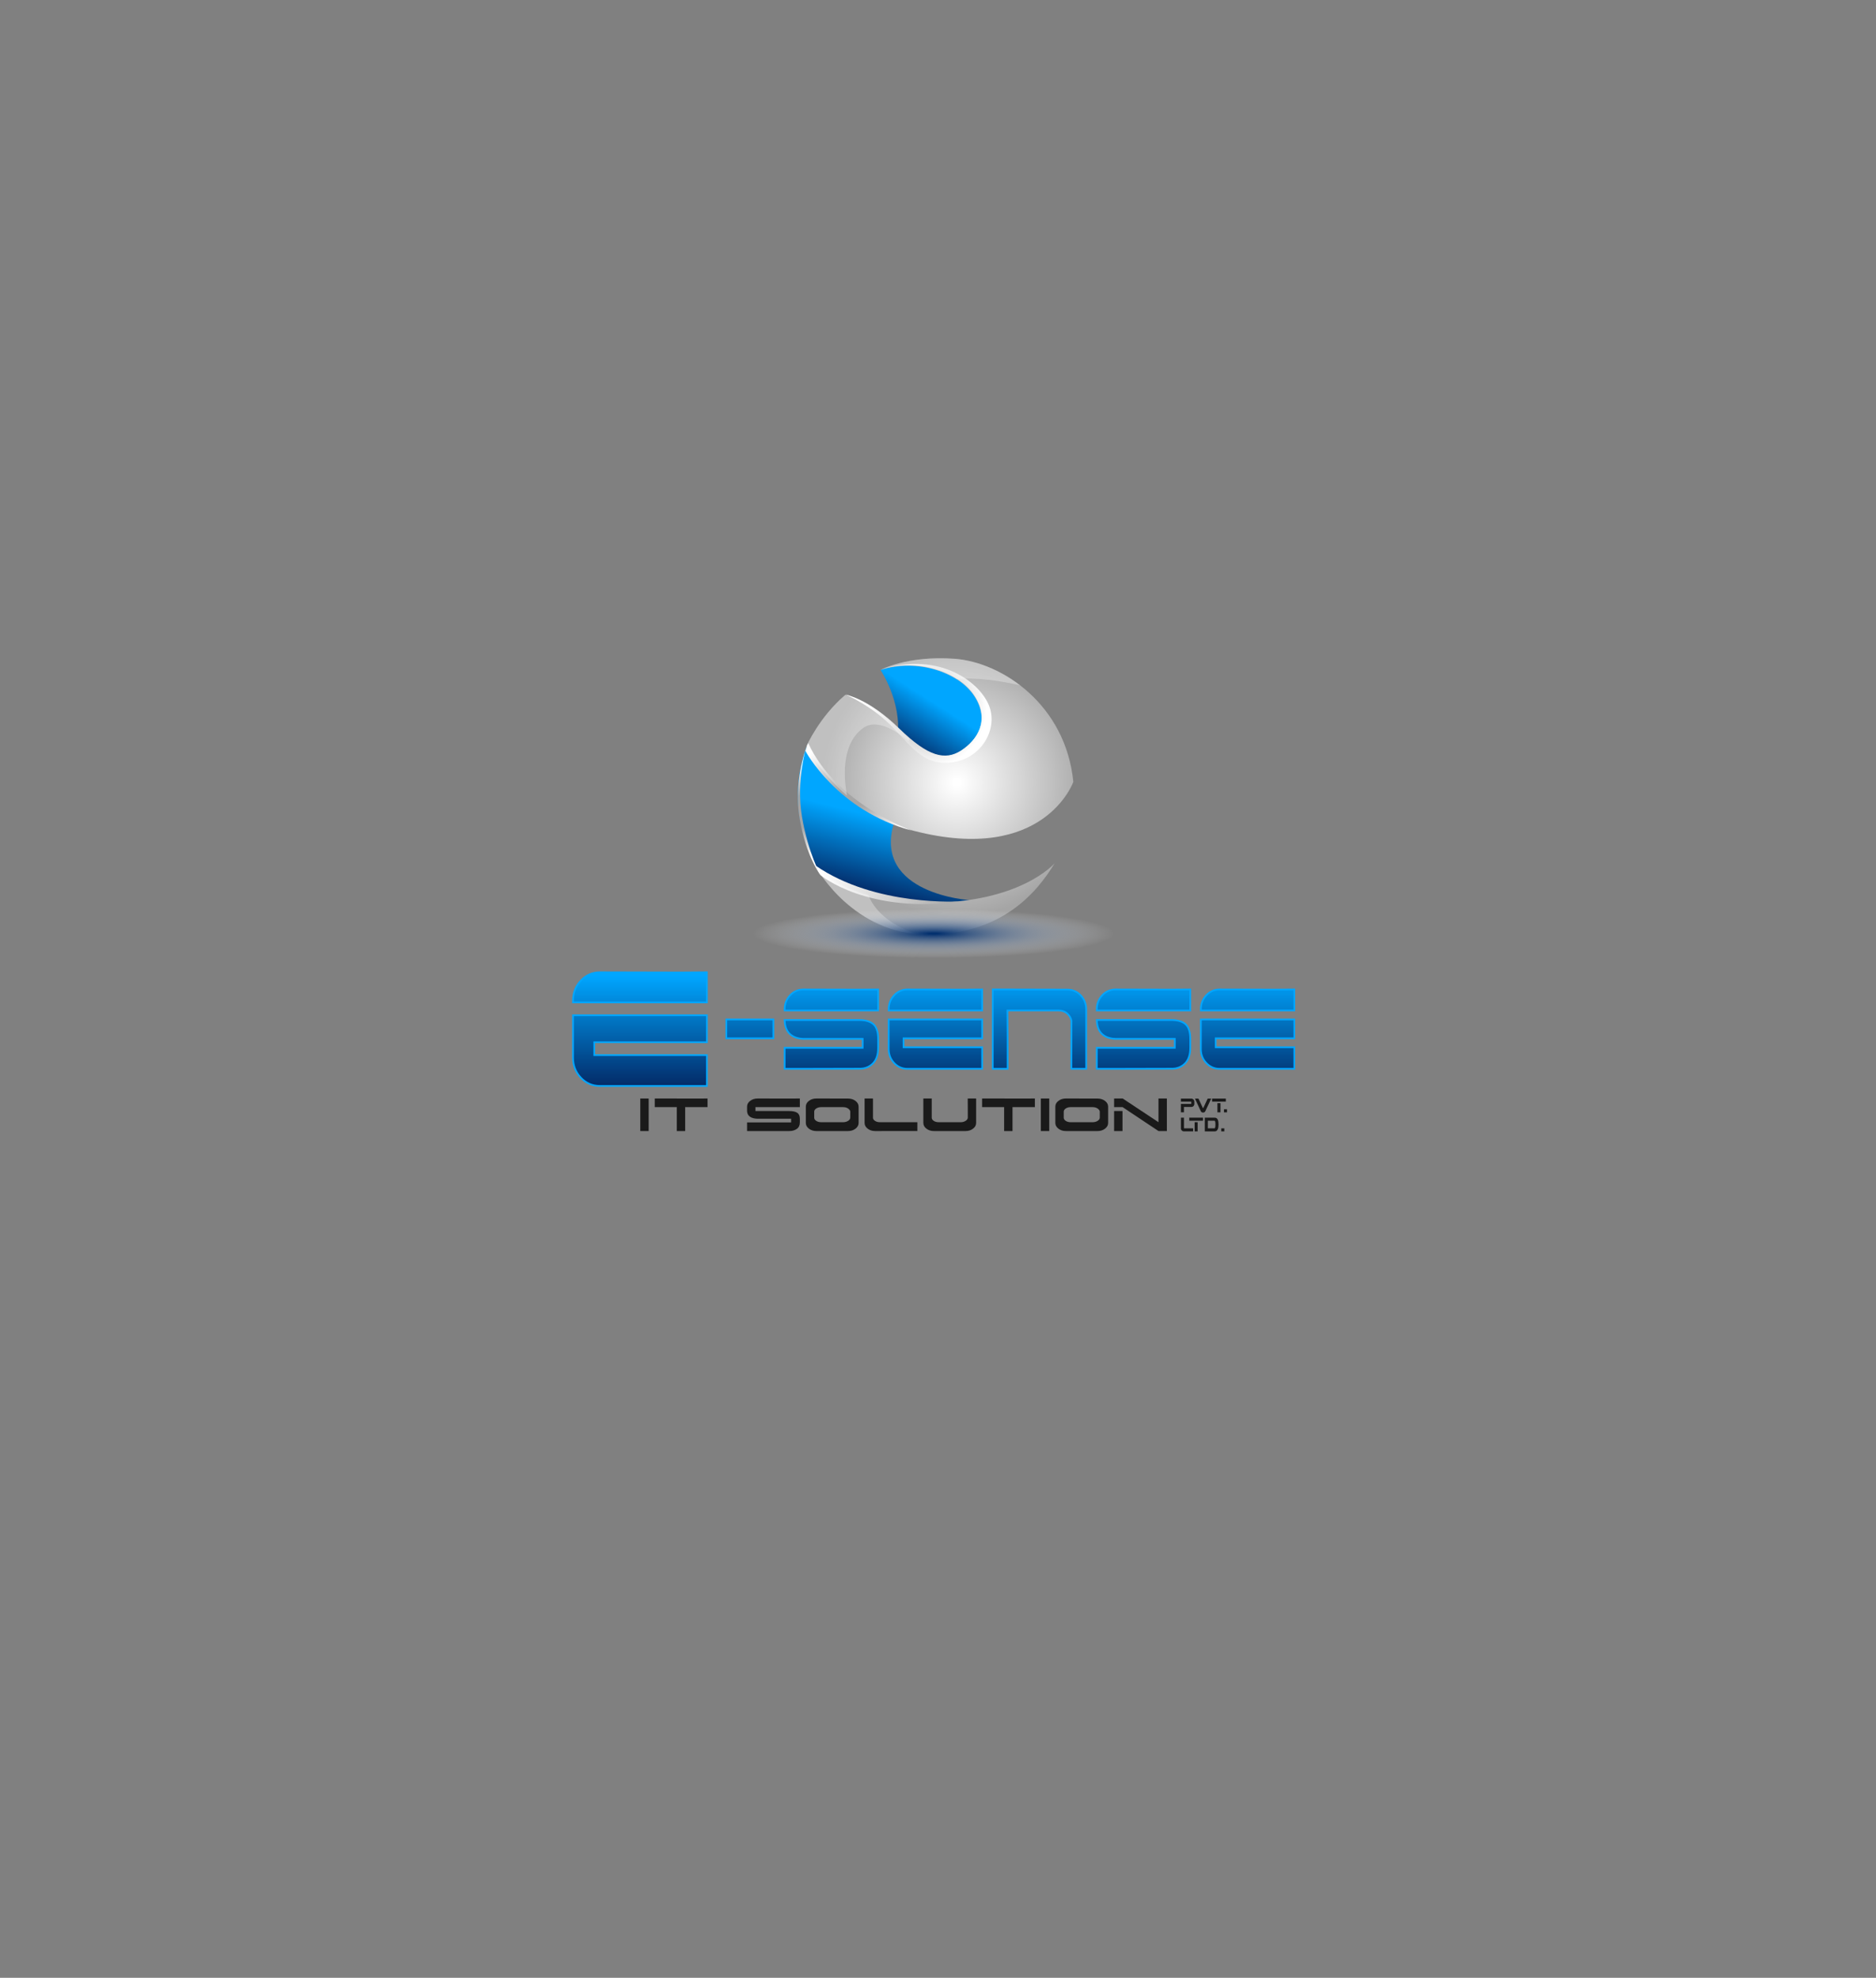 <?xml version="1.0" encoding="utf-8"?>
<!-- Generator: Adobe Illustrator 15.0.0, SVG Export Plug-In . SVG Version: 6.00 Build 0)  -->
<!DOCTYPE svg PUBLIC "-//W3C//DTD SVG 1.1//EN" "http://www.w3.org/Graphics/SVG/1.1/DTD/svg11.dtd">
<svg version="1.1" xmlns="http://www.w3.org/2000/svg" xmlns:xlink="http://www.w3.org/1999/xlink" x="0px" y="0px" width="600px"
	 height="632.571px" viewBox="0 0 600 632.571" enable-background="new 0 0 600 632.571" xml:space="preserve">
<rect x="0" y="0" width="600" height="632.571" fill="#808080" stroke="none"/>
<g id="Linear_Logo">
</g>
<g id="Stack_Logo">
	<g>
		<linearGradient id="SVGID_1_" gradientUnits="userSpaceOnUse" x1="278.547" y1="285.033" x2="284.241" y2="262.256">
			<stop  offset="0" style="stop-color:#032E6C"/>
			<stop  offset="1" style="stop-color:#00A6FF"/>
		</linearGradient>
		<path fill="url(#SVGID_1_)" d="M258.497,237.679c0,0-9.36,18.582,3.441,41.294c0,0,19.682,14.818,48.313,8.946
			c0,0-31.151-1.925-24.361-24.684C285.89,263.235,270.975,234.926,258.497,237.679z"/>
		<linearGradient id="SVGID_2_" gradientUnits="userSpaceOnUse" x1="288.808" y1="238.535" x2="297.907" y2="224.197">
			<stop  offset="0" style="stop-color:#032E6C"/>
			<stop  offset="1" style="stop-color:#00A6FF"/>
		</linearGradient>
		<path fill="url(#SVGID_2_)" d="M281.62,214.279c0,0,6.885,10.278,5.416,21.29c0,0,7.523,9.726,16.701,7.523
			c9.176-2.203,13.766-12.848,10.095-21.473S293.457,209.507,281.62,214.279z"/>
		<radialGradient id="SVGID_3_" cx="258.812" cy="259.289" r="14.823" gradientUnits="userSpaceOnUse">
			<stop  offset="0.388" style="stop-color:#A5A5A5"/>
			<stop  offset="1" style="stop-color:#FFFFFF"/>
		</radialGradient>
		<path fill="url(#SVGID_3_)" d="M257.946,238.643c0,0-3.419,10.983-1.446,22.643c1.928,11.376,5.943,18.65,5.943,18.65
			s-4.635-5.919-6.698-18.122C253.769,250.121,257.578,240.337,257.946,238.643z"/>
		<radialGradient id="SVGID_4_" cx="306.036" cy="250.315" r="43.028" gradientUnits="userSpaceOnUse">
			<stop  offset="0.024" style="stop-color:#FFFFFF"/>
			<stop  offset="1" style="stop-color:#A5A5A5"/>
		</radialGradient>
		<path fill="url(#SVGID_4_)" d="M281.62,214.279c0,0,8.534-4.68,23.675-3.579c15.142,1.101,35.513,14.59,37.99,39.366
			c0,0-9.279,26.399-50.928,15.691c-24.088-6.193-34.411-27.115-34.411-27.115s3.992-9.223,12.388-16.38
			c0,0,7.517,1.381,17.253,10.921c9.177,8.992,14.68,10.276,19.772,6.973c5.094-3.304,9.361-9.635,4.268-17.481
			C306.534,214.83,293.045,210.563,281.62,214.279z M261.342,277.871c0,0,11.7,21.06,35.374,21.06
			c23.676,0,34.962-13.488,40.606-22.85c0,0-10.736,12.663-40.331,12.663C271.527,288.744,261.342,277.871,261.342,277.871z"/>
		<radialGradient id="SVGID_5_" cx="296.74" cy="226.576" r="18.832" gradientUnits="userSpaceOnUse">
			<stop  offset="0" style="stop-color:#A5A5A5"/>
			<stop  offset="1" style="stop-color:#FFFFFF"/>
		</radialGradient>
		<path fill="url(#SVGID_5_)" d="M316.561,226.347c2.386,7.34-2.845,16.012-11.516,17.388c-9.053,1.437-12.754-3.993-19.362-10.966
			c-6.606-6.973-15.278-10.644-15.278-10.644s7.517,1.38,17.253,10.92c9.177,8.993,14.68,10.276,19.774,6.973
			c5.093-3.304,9.359-9.635,4.268-17.481c-5.094-7.846-18.583-12.112-30.008-8.396C300.871,208.085,314.063,218.661,316.561,226.347
			z"/>
		<linearGradient id="SVGID_6_" gradientUnits="userSpaceOnUse" x1="260.791" y1="282.984" x2="307.223" y2="282.984">
			<stop  offset="0.024" style="stop-color:#FFFFFF"/>
			<stop  offset="1" style="stop-color:#A5A5A5"/>
		</linearGradient>
		<path fill="url(#SVGID_6_)" d="M260.791,276.814c0,0,0.735,1.837,1.652,3.121c0,0,14.956,12.574,44.779,8.352
			C307.223,288.287,280.062,290.121,260.791,276.814z"/>
		<radialGradient id="SVGID_7_" cx="274.601" cy="251.672" r="18.773" gradientUnits="userSpaceOnUse">
			<stop  offset="0.309" style="stop-color:#A5A5A5"/>
			<stop  offset="1" style="stop-color:#FFFFFF"/>
		</radialGradient>
		<path fill="url(#SVGID_7_)" d="M258.497,237.679c0,0-0.46,0.734-0.919,2.478c0,0,10.005,19.084,34.045,25.508
			C291.623,265.665,267.396,257.131,258.497,237.679z"/>
		<g opacity="0.3">
			<defs>
				<path id="SVGID_8_" opacity="0.3" d="M329.796,220.06c0,0-25.877-7.157-30.832,0.551c-4.956,7.708-8.442,16.426-8.442,16.426
					s-8.995-8.441-14.684-4.036c-7.196,5.57-5.781,16.792-4.955,21.472l6.056,27.252c0,0-1.376,12.388,19.821,18.168
					c0,0-37.16,0.667-42.395-39.365c-4.681-35.788,30.282-48.727,36.889-50.103C297.863,209.049,316.584,208.223,329.796,220.06z"/>
			</defs>
			<clipPath id="SVGID_9_">
				<use xlink:href="#SVGID_8_"  overflow="visible"/>
			</clipPath>
			<path clip-path="url(#SVGID_9_)" fill="#FFFFFF" d="M281.62,214.279c0,0,8.534-4.68,23.675-3.579
				c15.142,1.101,35.513,14.59,37.99,39.366c0,0-9.279,26.399-50.928,15.691c-24.088-6.193-34.411-27.115-34.411-27.115
				s3.992-9.223,12.388-16.38c0,0,7.517,1.381,17.253,10.921c9.177,8.992,14.68,10.276,19.772,6.973
				c5.094-3.304,9.361-9.635,4.268-17.481C306.534,214.83,293.045,210.563,281.62,214.279z M261.342,277.871
				c0,0,11.7,21.06,35.374,21.06c23.676,0,34.962-13.488,40.606-22.85c0,0-10.736,12.663-40.331,12.663
				C271.527,288.744,261.342,277.871,261.342,277.871z"/>
		</g>
	</g>
	
		<radialGradient id="SVGID_10_" cx="298.611" cy="298.484" r="57.907" gradientTransform="matrix(1 0 0 0.136 0 258.012)" gradientUnits="userSpaceOnUse">
		<stop  offset="0.024" style="stop-color:#03306E"/>
		<stop  offset="1" style="stop-color:#FEFEFE;stop-opacity:0"/>
	</radialGradient>
	<ellipse fill="url(#SVGID_10_)" cx="298.611" cy="298.485" rx="59.216" ry="7.852"/>
	<g>
		<linearGradient id="SVGID_11_" gradientUnits="userSpaceOnUse" x1="204.676" y1="346.451" x2="204.676" y2="312.1">
			<stop  offset="0" style="stop-color:#032E6C"/>
			<stop  offset="1" style="stop-color:#00A6FF"/>
		</linearGradient>
		<path fill="url(#SVGID_11_)" d="M183.265,320.624v-0.563c0-2.498,0.831-4.632,2.495-6.4c1.663-1.771,3.69-2.655,6.079-2.655
			l25.676,0.063l8.574-0.063v9.618h-30.257h-2.404H183.265z M220.1,337.487h5.988v9.869h-8.574h-25.676
			c-2.389,0-4.416-0.884-6.079-2.656c-1.664-1.767-2.495-3.902-2.495-6.4v-13.553h42.823v8.617h-36.019v4.123h5.716h17.873H220.1z"
			/>
		<linearGradient id="SVGID_12_" gradientUnits="userSpaceOnUse" x1="239.825" y1="346.454" x2="239.825" y2="312.096">
			<stop  offset="0" style="stop-color:#032E6C"/>
			<stop  offset="1" style="stop-color:#00A6FF"/>
		</linearGradient>
		<path fill="url(#SVGID_12_)" d="M232.305,332.103v-6.017h15.04v6.017h-12.697H232.305z"/>
		<linearGradient id="SVGID_13_" gradientUnits="userSpaceOnUse" x1="265.9" y1="346.451" x2="265.9" y2="312.099">
			<stop  offset="0" style="stop-color:#032E6C"/>
			<stop  offset="1" style="stop-color:#00A6FF"/>
		</linearGradient>
		<path fill="url(#SVGID_13_)" d="M250.955,323.208v-0.392c0-1.744,0.58-3.232,1.741-4.468c1.16-1.236,2.576-1.854,4.243-1.854
			l17.922,0.044l5.984-0.044v6.714h-21.119h-1.679H250.955z M250.955,335.153v6.714h5.984l17.922-0.044
			c1.71,0.029,3.134-0.515,4.274-1.635c1.14-1.117,1.709-2.797,1.709-5.035v-2.876c0-2.209-0.502-3.764-1.503-4.665
			c-1.003-0.902-2.507-1.354-4.513-1.354h-19.125h-4.75c0.042,1.978,0.591,3.462,1.646,4.448c1.055,0.99,2.491,1.513,4.307,1.57
			h18.997v2.876H250.955z"/>
		<linearGradient id="SVGID_14_" gradientUnits="userSpaceOnUse" x1="299.178" y1="346.451" x2="299.178" y2="312.099">
			<stop  offset="0" style="stop-color:#032E6C"/>
			<stop  offset="1" style="stop-color:#00A6FF"/>
		</linearGradient>
		<path fill="url(#SVGID_14_)" d="M284.233,323.208v-0.392c0-1.744,0.58-3.232,1.741-4.468c1.16-1.236,2.575-1.854,4.243-1.854
			l17.922,0.044l5.983-0.044v6.714h-21.118h-1.679H284.233z M309.943,334.979h4.179v6.888h-5.983h-17.922
			c-1.667,0-3.083-0.617-4.243-1.854c-1.161-1.233-1.741-2.724-1.741-4.467v-9.46h29.889v6.017h-25.14v2.877h3.989h12.475H309.943z"
			/>
		<linearGradient id="SVGID_15_" gradientUnits="userSpaceOnUse" x1="332.456" y1="346.451" x2="332.456" y2="312.099">
			<stop  offset="0" style="stop-color:#032E6C"/>
			<stop  offset="1" style="stop-color:#00A6FF"/>
		</linearGradient>
		<path fill="url(#SVGID_15_)" d="M322.26,341.867h-4.749v-18.659v-6.714h5.984l17.921,0.044c1.668,0,3.083,0.619,4.244,1.854
			c1.16,1.236,1.741,2.724,1.741,4.468v12.687v6.321h-4.749l0.031-10.462v-4.883c-0.147-0.873-0.592-1.644-1.331-2.312
			c-0.738-0.668-1.666-1.003-2.785-1.003h-12.286h-4.085l0.063,8.284v3.487V341.867z"/>
		<linearGradient id="SVGID_16_" gradientUnits="userSpaceOnUse" x1="365.735" y1="346.451" x2="365.735" y2="312.099">
			<stop  offset="0" style="stop-color:#032E6C"/>
			<stop  offset="1" style="stop-color:#00A6FF"/>
		</linearGradient>
		<path fill="url(#SVGID_16_)" d="M350.79,323.208v-0.392c0-1.744,0.579-3.232,1.741-4.468c1.16-1.236,2.575-1.854,4.243-1.854
			l17.921,0.044l5.985-0.044v6.714H359.56h-1.678H350.79z M350.79,335.153v6.714h5.984l17.921-0.044
			c1.71,0.029,3.134-0.515,4.275-1.635c1.139-1.117,1.71-2.797,1.71-5.035v-2.876c0-2.209-0.502-3.764-1.504-4.665
			c-1.004-0.902-2.509-1.354-4.512-1.354h-19.127h-4.748c0.041,1.978,0.59,3.462,1.646,4.448c1.055,0.99,2.49,1.513,4.306,1.57
			h18.999v2.876H350.79z"/>
		<linearGradient id="SVGID_17_" gradientUnits="userSpaceOnUse" x1="399.014" y1="346.451" x2="399.014" y2="312.099">
			<stop  offset="0" style="stop-color:#032E6C"/>
			<stop  offset="1" style="stop-color:#00A6FF"/>
		</linearGradient>
		<path fill="url(#SVGID_17_)" d="M384.068,323.208v-0.392c0-1.744,0.579-3.232,1.74-4.468c1.16-1.236,2.575-1.854,4.244-1.854
			l17.92,0.044l5.985-0.044v6.714h-21.119h-1.68H384.068z M409.778,334.979h4.18v6.888h-5.985h-17.92
			c-1.669,0-3.084-0.617-4.244-1.854c-1.161-1.233-1.74-2.724-1.74-4.467v-9.46h29.89v6.017h-25.142v2.877h3.99h12.476H409.778z"/>
	</g>
	<g>
		<g>
			<path fill="#00A6FF" d="M226.363,347.608h-34.525c-2.458,0-4.571-0.923-6.279-2.742c-1.705-1.812-2.569-4.028-2.569-6.59v-13.828
				h43.374v9.169h-36.019v3.571h36.019V347.608z M183.541,324.999v13.277c0,2.416,0.814,4.506,2.419,6.212
				c1.601,1.705,3.578,2.569,5.878,2.569h33.974v-9.318h-36.019v-4.673h36.019v-8.067H183.541z M226.363,320.877H182.99v-0.838
				c0-2.561,0.865-4.777,2.569-6.59c1.709-1.819,3.822-2.742,6.279-2.742l25.677,0.063l8.848-0.066V320.877z M183.541,320.325
				h42.271v-9.064l-8.296,0.061l-25.679-0.063c-2.298,0-4.275,0.864-5.877,2.569c-1.605,1.707-2.419,3.796-2.419,6.212V320.325z"/>
		</g>
		<g>
			<path fill="#00A6FF" d="M247.621,332.354h-15.591v-6.567h15.591V332.354z M232.581,331.804h14.489v-5.466h-14.489V331.804z"/>
		</g>
		<g>
			<path fill="#00A6FF" d="M256.939,342.119h-6.26v-7.265h24.95v-2.325h-18.722c-1.885-0.059-3.395-0.611-4.495-1.644
				c-1.107-1.034-1.69-2.597-1.733-4.644l-0.006-0.281h24.155c2.066,0,3.646,0.479,4.697,1.424c1.059,0.951,1.595,2.59,1.595,4.869
				v2.877c0,2.306-0.603,4.065-1.792,5.231c-1.157,1.138-2.617,1.714-4.338,1.714l-0.134-0.001L256.939,342.119z M251.23,341.568
				h5.708l17.922-0.044l0.13,0.001c1.571,0,2.9-0.522,3.952-1.557c1.08-1.058,1.627-2.686,1.627-4.838v-2.877
				c0-2.116-0.475-3.617-1.413-4.46c-0.946-0.851-2.402-1.282-4.328-1.282h-23.589c0.085,1.754,0.605,3.089,1.55,3.972
				c1,0.938,2.389,1.44,4.127,1.495h19.265v3.428H251.23V341.568z M281.121,323.461h-30.441v-0.667c0-1.81,0.611-3.376,1.816-4.657
				c1.208-1.287,2.704-1.94,4.443-1.94l17.923,0.044l6.259-0.046V323.461z M251.23,322.909h29.339v-6.16l-5.707,0.042l-17.925-0.045
				c-1.581,0-2.941,0.595-4.041,1.769c-1.106,1.175-1.667,2.615-1.667,4.279V322.909z"/>
		</g>
		<g>
			<path fill="#00A6FF" d="M314.397,342.119h-24.181c-1.74,0-3.235-0.652-4.443-1.94c-1.205-1.28-1.816-2.847-1.816-4.656v-9.735
				h30.44v6.567h-25.14v2.326h25.14V342.119z M284.508,326.338v9.185c0,1.665,0.561,3.104,1.667,4.278
				c1.101,1.173,2.46,1.768,4.042,1.768h23.63v-6.336h-25.14v-3.429h25.14v-5.466H284.508z M314.397,323.461h-30.44v-0.667
				c0-1.81,0.611-3.376,1.816-4.657c1.208-1.287,2.704-1.94,4.443-1.94l17.922,0.044l6.259-0.046V323.461z M284.508,322.909h29.338
				v-6.16l-5.706,0.042l-17.925-0.045c-1.581,0-2.94,0.595-4.041,1.769c-1.106,1.175-1.667,2.615-1.667,4.279V322.909z"/>
		</g>
		<g>
			<path fill="#00A6FF" d="M347.676,342.119h-5.3l0.031-15.62c-0.132-0.76-0.55-1.483-1.238-2.106
				c-0.685-0.618-1.56-0.932-2.602-0.932h-16.093l0.061,11.495v7.163h-5.3v-25.923h6.26l17.921,0.044
				c1.738,0,3.234,0.652,4.444,1.939c1.205,1.284,1.815,2.85,1.815,4.657V342.119z M342.929,341.568h4.196v-18.731
				c0-1.662-0.561-3.103-1.666-4.279c-1.103-1.173-2.463-1.767-4.043-1.767l-23.63-0.045v24.822h4.198v-10.1l-0.065-8.56h16.648
				c1.183,0,2.183,0.362,2.97,1.075c0.784,0.708,1.261,1.539,1.418,2.469l0.003,4.929L342.929,341.568z"/>
		</g>
		<g>
			<path fill="#00A6FF" d="M356.774,342.119h-6.261v-7.265h24.951v-2.325h-18.723c-1.885-0.059-3.395-0.611-4.495-1.644
				c-1.106-1.034-1.689-2.597-1.733-4.644l-0.006-0.281h24.157c2.065,0,3.646,0.479,4.694,1.424c1.06,0.95,1.597,2.589,1.597,4.869
				v2.877c0,2.306-0.604,4.064-1.793,5.231c-1.158,1.138-2.618,1.714-4.338,1.714l-0.135-0.001L356.774,342.119z M351.064,341.568
				h5.709l17.921-0.044l0.131,0.001c1.57,0,2.899-0.522,3.952-1.557c1.08-1.06,1.627-2.687,1.627-4.838v-2.877
				c0-2.117-0.475-3.617-1.412-4.46c-0.946-0.851-2.401-1.282-4.327-1.282h-23.591c0.085,1.754,0.605,3.089,1.55,3.972
				c1,0.938,2.389,1.44,4.127,1.495h19.265v3.428h-24.951V341.568z M380.956,323.461h-30.442v-0.667c0-1.81,0.611-3.376,1.817-4.657
				c1.208-1.287,2.703-1.94,4.443-1.94l17.922,0.044l6.26-0.046V323.461z M351.064,322.909h29.34v-6.16l-5.707,0.042l-17.924-0.045
				c-1.581,0-2.94,0.595-4.041,1.769c-1.107,1.175-1.668,2.615-1.668,4.279V322.909z"/>
		</g>
		<g>
			<path fill="#00A6FF" d="M414.233,342.119h-24.181c-1.741,0-3.235-0.652-4.444-1.94c-1.205-1.278-1.816-2.846-1.816-4.656v-9.735
				h30.441v6.567h-25.142v2.326h25.142V342.119z M384.343,326.338v9.185c0,1.665,0.561,3.105,1.667,4.278
				c1.101,1.173,2.461,1.768,4.043,1.768h23.629v-6.336h-25.141v-3.429h25.141v-5.466H384.343z M414.233,323.461h-30.441v-0.667
				c0-1.811,0.611-3.377,1.816-4.657c1.209-1.287,2.703-1.94,4.444-1.94l17.921,0.044l6.26-0.046V323.461z M384.343,322.909h29.339
				v-6.16l-5.707,0.042l-17.922-0.045c-1.582,0-2.942,0.595-4.043,1.769c-1.106,1.175-1.667,2.614-1.667,4.279V322.909z"/>
		</g>
	</g>
	<g>
		<g>
			<path fill="#1A1A1A" d="M207.465,361.752h-2.682v-7.653v-2.754h2.682v2.754v1.144v2.254V361.752z"/>
			<path fill="#1A1A1A" d="M219.141,361.752h-2.682v-7.653h-3.04h-4.005v-2.754h3.38l10.12,0.019l3.38-0.019v2.754h-7.153V361.752z"
				/>
			<path fill="#1A1A1A" d="M238.935,353.937c0-0.715,0.328-1.325,0.983-1.832c0.655-0.507,1.454-0.76,2.396-0.76l10.12,0.019
				l3.379-0.019v2.754h-11.926h-2.271v1.251h10.8c1.132,0,1.982,0.186,2.548,0.555c0.566,0.368,0.85,1.008,0.85,1.912v1.182
				c0,0.918-0.322,1.606-0.965,2.064c-0.644,0.459-1.455,0.689-2.432,0.689h-10.102h-3.38v-2.754h14.09v-1.182h-10.729
				c-1.025-0.023-1.835-0.238-2.432-0.643c-0.596-0.405-0.906-1.013-0.93-1.824v-0.716V353.937z"/>
			<path fill="#1A1A1A" d="M257.727,359.158v-5.222c0-0.715,0.328-1.325,0.984-1.832c0.655-0.507,1.454-0.76,2.396-0.76l10.12,0.019
				c0.942,0,1.741,0.253,2.396,0.758c0.655,0.508,0.983,1.119,0.983,1.832v5.205c0,0.716-0.328,1.327-0.983,1.833
				c-0.656,0.508-1.455,0.761-2.396,0.761h-10.12c-0.942,0-1.741-0.253-2.396-0.761
				C258.055,360.485,257.727,359.874,257.727,359.158z M271.943,357.459v-2.002c-0.083-0.357-0.334-0.674-0.751-0.947
				c-0.418-0.274-0.943-0.411-1.574-0.411h-6.938c-0.632,0-1.162,0.137-1.591,0.411c-0.43,0.273-0.656,0.602-0.68,0.983v2.003
				c0,0.38,0.214,0.715,0.644,1.001c0.429,0.286,0.965,0.428,1.609,0.428h6.956c0.631,0,1.176-0.145,1.637-0.438
				C271.713,358.196,271.943,357.854,271.943,357.459z"/>
			<path fill="#1A1A1A" d="M291.039,358.925h2.361v2.827h-3.379H279.9c-0.942,0-1.741-0.253-2.396-0.761
				c-0.656-0.506-0.983-1.117-0.983-1.833v-5.222v-2.592h2.682v4.148v2.003c0,0.38,0.214,0.715,0.645,1.001
				c0.427,0.286,0.964,0.428,1.608,0.428h7.045H291.039z"/>
			<path fill="#1A1A1A" d="M309.528,357.459v-2.002l-0.019-4.112h2.682v2.608v5.205c0,0.716-0.329,1.327-0.982,1.833
				c-0.656,0.508-1.456,0.761-2.396,0.761h-10.121c-0.942,0-1.741-0.253-2.396-0.761c-0.656-0.506-0.983-1.117-0.983-1.833v-7.813
				h2.682v6.151c0,0.38,0.214,0.715,0.644,1.001c0.429,0.286,0.965,0.428,1.608,0.428h7.046c0.571,0,1.087-0.145,1.546-0.438
				C309.297,358.196,309.528,357.854,309.528,357.459z"/>
			<path fill="#1A1A1A" d="M323.831,361.752h-2.682v-7.653h-3.04h-4.005v-2.754h3.379l10.121,0.019l3.379-0.019v2.754h-7.152
				V361.752z"/>
			<path fill="#1A1A1A" d="M335.579,361.752h-2.683v-7.653v-2.754h2.683v2.754v1.144v2.254V361.752z"/>
			<path fill="#1A1A1A" d="M337.528,359.158v-5.222c0-0.715,0.329-1.325,0.983-1.832c0.655-0.507,1.453-0.76,2.396-0.76l10.12,0.019
				c0.94,0,1.74,0.253,2.396,0.758c0.656,0.508,0.984,1.119,0.984,1.832v5.205c0,0.716-0.328,1.327-0.984,1.833
				c-0.655,0.508-1.455,0.761-2.396,0.761h-10.12c-0.943,0-1.741-0.253-2.396-0.761
				C337.857,360.485,337.528,359.874,337.528,359.158z M351.743,357.459v-2.002c-0.083-0.357-0.334-0.674-0.752-0.947
				c-0.417-0.274-0.941-0.411-1.573-0.411h-6.937c-0.633,0-1.162,0.137-1.592,0.411c-0.43,0.273-0.654,0.602-0.679,0.983v2.003
				c0,0.38,0.214,0.715,0.644,1.001c0.429,0.286,0.965,0.428,1.609,0.428h6.954c0.632,0,1.179-0.145,1.638-0.438
				C351.514,358.196,351.743,357.854,351.743,357.459z"/>
			<path fill="#1A1A1A" d="M370.518,358.925v-3.575v-4.005h2.683v7.813v2.594h-2.683l-11.479-7.653h-2.719v-2.754h2.754
				L370.518,358.925z M356.32,355.35v6.402h2.684v-3.828v-2.574H356.32z"/>
		</g>
		<g>
			<path fill="#1A1A1A" d="M381.982,353.078c0,0.271-0.095,0.502-0.285,0.691c-0.189,0.19-0.42,0.284-0.69,0.284h-2.348v1.713
				h-0.975v-2.688h3.221c0.03,0,0.056-0.01,0.073-0.027c0.02-0.019,0.028-0.041,0.028-0.068v-0.539c0-0.064-0.034-0.097-0.102-0.097
				h-3.221v-0.976h3.322c0.265,0,0.492,0.095,0.687,0.285c0.192,0.188,0.289,0.42,0.289,0.69V353.078z"/>
			<path fill="#1A1A1A" d="M387.379,351.371l-1.881,4.029c-0.067,0.141-0.164,0.25-0.289,0.325
				c-0.126,0.075-0.269,0.111-0.432,0.111c-0.166,0-0.311-0.034-0.435-0.106c-0.124-0.071-0.219-0.181-0.287-0.33l-1.875-4.029
				h1.123l1.388,2.968c0.017,0.041,0.046,0.062,0.086,0.062c0.047,0,0.076-0.021,0.086-0.062l1.392-2.968H387.379z"/>
			<path fill="#1A1A1A" d="M392.054,352.347h-4.395v-0.976h4.395V352.347z M390.347,355.767h-0.975v-2.932h0.975V355.767z"/>
			<path fill="#1A1A1A" d="M392.439,355.767h-0.975v-0.976h0.975V355.767z"/>
			<path fill="#1A1A1A" d="M381.597,361.864h-2.933c-0.271,0-0.501-0.096-0.689-0.285c-0.191-0.188-0.285-0.42-0.285-0.69v-3.42
				h0.975v3.318c0,0.029,0.01,0.055,0.028,0.074c0.019,0.018,0.041,0.027,0.069,0.027h2.835V361.864z"/>
			<path fill="#1A1A1A" d="M384.756,358.445h-4.395v-0.977h4.395V358.445z M383.049,361.864h-0.974v-2.933h0.974V361.864z"/>
			<path fill="#1A1A1A" d="M389.727,359.664c0,0.645-0.082,1.148-0.244,1.515c-0.203,0.457-0.528,0.686-0.977,0.686h-3.174v-4.396
				h3.174c0.469,0,0.801,0.229,0.997,0.686C389.651,358.504,389.727,359.007,389.727,359.664z M388.729,359.664
				c0-0.399-0.022-0.703-0.07-0.91c-0.047-0.206-0.131-0.309-0.254-0.309h-2.099v2.443h2.099c0.118,0,0.202-0.106,0.251-0.32
				C388.706,360.355,388.729,360.054,388.729,359.664z"/>
			<path fill="#1A1A1A" d="M391.571,361.864h-0.976v-0.976h0.976V361.864z"/>
		</g>
	</g>
</g>
</svg>
